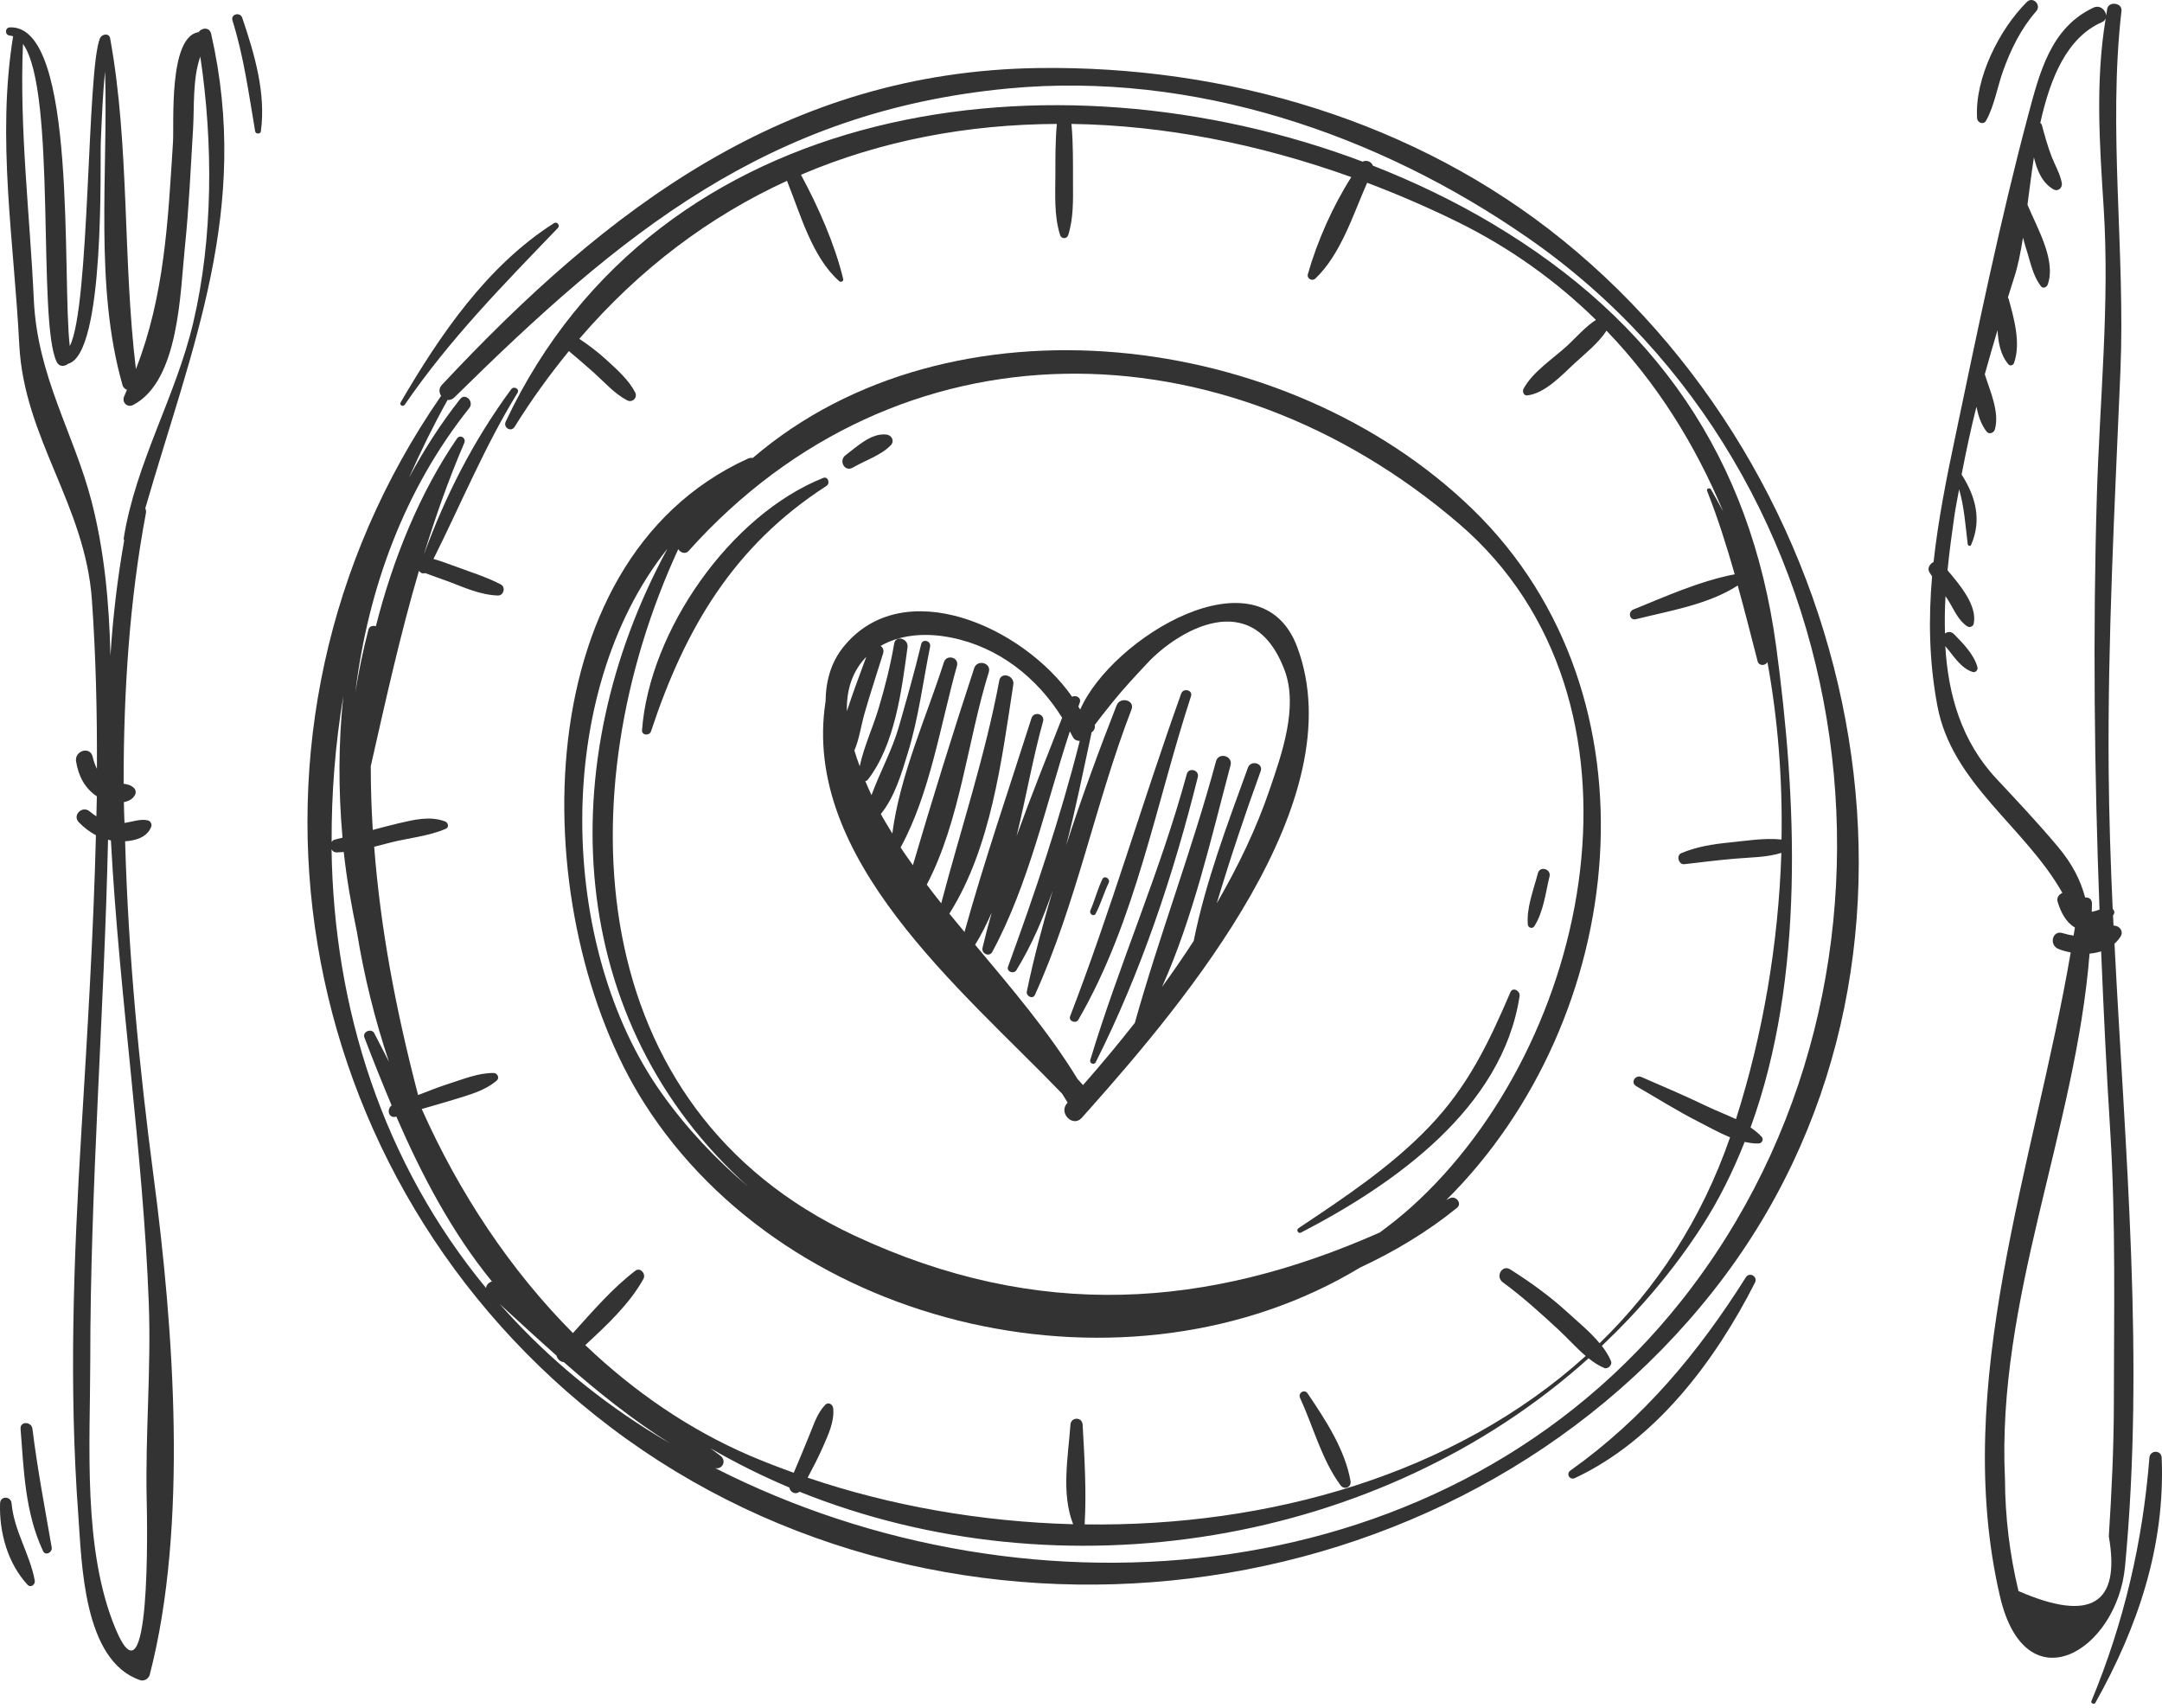 <svg width="200" height="158" viewBox="0 0 200 158" fill="none" xmlns="http://www.w3.org/2000/svg">
<path fill-rule="evenodd" clip-rule="evenodd" d="M61.745 50.758C50.997 70.553 52.197 94.576 69.27 109.819C66.219 107.256 63.483 104.341 61.193 101.11C51.608 87.619 51.048 64.199 61.745 50.758ZM62.743 50.801C62.937 51.117 63.39 51.304 63.698 50.967C83.12 29.284 113.195 29.786 134.957 48.439C153.976 64.745 147.306 96.594 130.549 111.664C129.608 112.504 128.632 113.279 127.641 114.012C111.767 121.041 96.057 122.24 79.056 114.306C53.711 102.488 52.426 73.166 62.743 50.801ZM125.817 117.257C129.034 115.757 132.071 113.933 134.785 111.729C135.295 111.305 134.648 110.558 134.11 110.846C133.995 110.903 133.887 110.953 133.78 111.018C150.623 94.311 154.027 64.429 136.257 47.14C119.09 30.433 87.916 26.678 69.636 42.365C69.492 42.344 69.349 42.351 69.191 42.423C48.075 52.022 48.822 85.099 59.592 102.043C73.032 123.188 104.465 130.159 125.817 117.257Z" fill="#333333"/>
<path fill-rule="evenodd" clip-rule="evenodd" d="M78.403 65.613C78.381 65.671 78.36 65.735 78.345 65.793C78.281 63.66 78.963 61.959 80.14 60.76C79.544 62.375 78.934 63.976 78.403 65.613ZM87.981 58.979C92.389 59.855 95.95 62.698 98.255 66.396C96.84 70 95.376 73.654 94.04 77.345C94.923 73.741 95.562 70.05 96.489 66.733C96.682 66.037 95.634 65.757 95.419 66.439C93.344 72.958 91.061 79.606 89.223 86.212C88.756 85.645 88.282 85.085 87.823 84.517C91.678 78.422 92.662 70.316 93.739 63.323C93.861 62.483 92.597 62.102 92.439 62.964C91.118 70.014 88.885 76.67 87.069 83.562C86.617 82.988 86.164 82.414 85.733 81.832C88.835 75.916 89.517 68.428 91.47 62.181C91.736 61.32 90.4 60.961 90.12 61.808C88.146 67.81 86.243 73.942 84.448 80.037C84.068 79.492 83.673 78.953 83.314 78.393C86.049 73.374 86.997 67.049 88.526 61.593C88.742 60.81 87.564 60.494 87.32 61.255C85.697 66.324 83.242 71.737 82.546 77.101C82.194 76.498 81.806 75.916 81.483 75.299C82.775 73.719 83.414 71.501 83.989 69.62C84.972 66.41 85.382 63.093 86.042 59.812C86.143 59.281 85.346 59.051 85.216 59.589C84.599 62.167 83.867 64.716 83.141 67.264C82.524 69.404 81.39 71.45 80.621 73.554C80.427 73.13 80.227 72.7 80.047 72.262C80.126 72.24 80.205 72.219 80.277 72.132C82.797 68.873 83.414 63.84 83.953 59.869C84.053 59.08 82.862 58.714 82.718 59.532C82.373 61.564 81.871 63.545 81.282 65.513C80.751 67.293 79.918 69.067 79.53 70.883C79.358 70.402 79.178 69.921 79.035 69.426C79.494 68.363 79.652 67.135 79.961 66.044C80.492 64.17 81.117 62.318 81.691 60.451C81.792 60.135 81.67 59.891 81.461 59.755C83.156 58.771 85.432 58.469 87.981 58.979ZM99.238 68.162C99.375 68.449 99.626 68.528 99.885 68.543C98.082 75.672 95.771 82.507 93.251 89.421C93.078 89.881 93.782 90.146 94.026 89.744C95.448 87.418 96.51 84.934 97.386 82.371C96.474 85.48 95.634 88.603 94.988 91.719C94.902 92.15 95.534 92.472 95.735 92.035C99.576 83.606 101.335 74.272 104.673 65.627C105.004 64.766 103.632 64.407 103.295 65.247C101.644 69.462 100.05 73.798 98.628 78.192C99.533 74.76 100.215 71.264 100.962 67.846C100.969 67.817 100.947 67.803 100.947 67.774C101.234 67.58 101.328 67.315 101.27 67.064C101.615 66.597 102.125 65.951 102.9 64.981C103.927 63.703 105.054 62.504 106.174 61.305C108.91 58.398 115.881 54.104 118.839 62.016C120.117 65.434 118.559 69.792 117.446 73.051C116.233 76.627 114.538 80.145 112.557 83.562C113.792 79.448 115.149 75.385 116.621 71.335C116.886 70.596 115.709 70.28 115.443 71.012C113.533 76.275 111.53 81.552 110.424 87.045C109.491 88.488 108.507 89.909 107.495 91.302C110.403 84.797 112.033 77.553 113.835 70.783C114.065 69.921 112.729 69.555 112.492 70.416C110.288 78.587 107.258 86.492 104.982 94.619C103.41 96.615 101.802 98.547 100.186 100.377C100.021 100.191 99.841 99.997 99.676 99.81C96.998 95.423 93.574 91.424 90.206 87.397C90.795 86.456 91.283 85.444 91.743 84.41C91.434 85.501 91.147 86.585 90.888 87.684C90.766 88.208 91.52 88.567 91.793 88.057C95.175 81.782 96.733 74.487 98.966 67.659C99.052 67.832 99.152 67.99 99.238 68.162ZM78.037 59.826C76.852 61.284 76.392 63.043 76.371 64.888C74.102 79.448 88.964 91.525 98.248 101.167C98.413 101.447 98.599 101.713 98.765 102C98.75 102.014 98.736 102.029 98.722 102.043C97.889 102.962 99.253 104.326 100.071 103.407C100.251 103.206 100.437 102.991 100.617 102.79C100.653 102.754 100.689 102.718 100.717 102.682C109.692 92.587 125.294 74.028 120.002 59.855C116.57 50.665 102.835 58.965 99.928 65.635C99.877 65.541 99.813 65.462 99.755 65.369C99.806 65.247 99.841 65.118 99.885 65.003C100.057 64.529 99.533 64.278 99.174 64.45C94.643 57.96 83.572 52.998 78.037 59.826Z" fill="#333333"/>
<path fill-rule="evenodd" clip-rule="evenodd" d="M101.363 84.51C101.837 83.591 102.117 82.6 102.562 81.674C102.742 81.279 102.16 80.935 101.974 81.33C101.528 82.27 101.277 83.268 100.868 84.223C100.731 84.553 101.191 84.848 101.363 84.51Z" fill="#333333"/>
<path fill-rule="evenodd" clip-rule="evenodd" d="M99.755 94.332C105.075 85.149 106.906 74.408 110.173 64.414C110.367 63.833 109.469 63.603 109.268 64.163C105.714 74.078 102.785 84.173 98.994 94.009C98.822 94.461 99.525 94.734 99.755 94.332Z" fill="#333333"/>
<path fill-rule="evenodd" clip-rule="evenodd" d="M109.785 71.609C107.344 80.626 103.546 89.141 100.854 98.066C100.767 98.36 101.213 98.554 101.356 98.274C105.549 89.953 108.557 80.913 110.805 71.888C110.97 71.228 109.965 70.948 109.785 71.609Z" fill="#333333"/>
<path fill-rule="evenodd" clip-rule="evenodd" d="M120.354 114.019C128.977 109.553 139 102.524 140.572 92.142C140.644 91.669 139.954 91.259 139.725 91.784C137.693 96.522 135.776 100.536 132.143 104.305C128.618 107.967 124.324 110.81 120.124 113.61C119.873 113.782 120.088 114.156 120.354 114.019Z" fill="#333333"/>
<path fill-rule="evenodd" clip-rule="evenodd" d="M60.224 67.652C63.368 58.146 67.856 50.493 76.464 44.943C76.823 44.706 76.593 44.038 76.155 44.21C67.554 47.642 60.087 58.326 59.391 67.545C59.355 68.04 60.08 68.09 60.224 67.652Z" fill="#333333"/>
<path fill-rule="evenodd" clip-rule="evenodd" d="M141.936 85.68C142.783 84.367 142.977 82.572 143.343 81.071C143.508 80.375 142.439 80.08 142.266 80.777C141.879 82.27 141.204 83.957 141.333 85.515C141.362 85.831 141.757 85.96 141.936 85.68Z" fill="#333333"/>
<path fill-rule="evenodd" clip-rule="evenodd" d="M78.891 43.255C80.004 42.602 81.511 42.121 82.409 41.181C82.775 40.786 82.488 40.247 81.992 40.197C80.585 40.039 79.271 41.324 78.223 42.107C77.548 42.609 78.137 43.701 78.891 43.255Z" fill="#333333"/>
<path fill-rule="evenodd" clip-rule="evenodd" d="M120.267 129.319C121.474 131.94 122.278 135.063 124.008 137.396C124.353 137.863 125.035 137.59 124.934 137.008C124.425 134.093 122.601 131.322 120.971 128.91C120.677 128.465 120.052 128.845 120.267 129.319Z" fill="#333333"/>
<path fill-rule="evenodd" clip-rule="evenodd" d="M155.585 120.273C134.203 147.304 95.376 150.679 66.161 135.81C66.822 135.96 67.252 135.127 66.649 134.668C66.334 134.438 66.025 134.208 65.716 133.972C68.085 135.336 70.512 136.549 73.018 137.604C73.097 138.057 73.599 138.301 73.958 137.992C98.147 147.728 127.612 143.054 146.955 125.65C147.4 126.009 147.874 126.325 148.405 126.548C148.742 126.684 149.173 126.26 149.03 125.916C148.821 125.406 148.52 124.939 148.182 124.501C151.636 121.22 154.781 117.559 157.437 113.437C159.031 110.975 160.316 108.354 161.393 105.633C161.831 105.726 162.262 105.798 162.693 105.777C163.016 105.755 163.181 105.382 162.951 105.145C162.657 104.822 162.305 104.549 161.939 104.298C167.008 90.369 166.204 73.834 164.308 59.805C161.946 42.322 153.136 29.672 138.045 20.69C134.577 18.622 130.858 16.834 126.995 15.319C126.866 14.953 126.421 14.767 126.054 14.953C97.515 4.191 60.884 9.051 46.783 38.998C46.525 39.551 47.279 40.018 47.609 39.479C49.174 36.959 50.861 34.64 52.627 32.479C53.403 33.139 54.185 33.793 54.939 34.475C55.916 35.351 56.842 36.421 58.012 37.031C58.5 37.289 59.01 36.779 58.752 36.291C58.149 35.128 57.072 34.181 56.117 33.305C55.313 32.565 54.473 31.933 53.59 31.345C59.197 24.811 65.709 19.979 72.802 16.727C74.052 19.821 75.114 23.784 77.634 26.01C77.8 26.146 78.051 26.017 78.001 25.802C77.225 22.585 75.696 19.132 74.095 16.167C81.519 12.993 89.531 11.5 97.766 11.464C97.623 13.022 97.63 14.587 97.63 16.152C97.623 18.019 97.501 19.957 98.068 21.752C98.19 22.119 98.693 22.119 98.815 21.752C99.31 20.187 99.267 18.543 99.26 16.913C99.253 15.097 99.288 13.273 99.116 11.464C107.667 11.586 116.434 13.309 125.006 16.382C123.276 19.089 121.826 22.384 120.986 25.364C120.871 25.773 121.388 26.053 121.682 25.766C124.023 23.54 125.143 19.922 126.471 16.906C129.285 17.969 132.078 19.175 134.828 20.525C139.753 22.951 144.004 26.032 147.637 29.593C146.675 30.21 145.871 31.143 145.031 31.933C143.745 33.132 141.757 34.396 140.931 35.983C140.809 36.219 140.952 36.614 141.276 36.578C142.934 36.392 144.492 34.69 145.648 33.62C146.639 32.709 147.859 31.747 148.613 30.591C153.273 35.43 156.82 41.123 159.404 47.312C159.038 46.623 158.665 45.941 158.27 45.266C158.162 45.079 157.832 45.201 157.918 45.41C158.909 47.922 159.727 50.507 160.474 53.128C157.293 53.731 154.055 55.181 151.09 56.387C150.559 56.61 150.746 57.428 151.341 57.278C154.422 56.502 158.019 55.935 160.754 54.162C161.393 56.495 161.996 58.843 162.592 61.169C162.707 61.629 163.324 61.6 163.497 61.241C164.48 66.604 164.904 72.14 164.803 77.661C163.202 77.496 161.53 77.783 159.936 77.941C158.414 78.092 156.942 78.329 155.527 78.924C155.039 79.133 155.283 80.001 155.807 79.944C157.394 79.765 158.974 79.556 160.567 79.427C161.967 79.305 163.439 79.319 164.789 78.896C164.516 87.353 163.066 95.761 160.589 103.529C159.699 103.106 158.758 102.747 157.918 102.345C155.915 101.383 153.883 100.514 151.844 99.631C151.284 99.387 150.803 100.141 151.356 100.471C153.266 101.577 155.125 102.747 157.092 103.752C158.004 104.219 159.009 104.786 160.043 105.21C157.401 112.856 153.215 119.167 147.974 124.257C147.084 123.18 145.935 122.254 144.944 121.342C143.329 119.871 141.548 118.593 139.71 117.429C138.942 116.948 138.317 118.104 139.014 118.614C140.845 119.957 142.518 121.472 144.176 123.008C145.009 123.783 145.806 124.681 146.689 125.435C134.577 136.398 117.367 141.259 100.337 141.015C100.516 137.985 100.322 134.804 100.15 131.789C100.114 131.057 99.073 131.064 99.023 131.789C98.815 134.711 98.154 138.172 99.274 141C90.788 140.778 82.38 139.299 74.712 136.693C75.208 135.752 75.71 134.812 76.134 133.828C76.622 132.715 77.204 131.495 77.074 130.26C77.038 129.908 76.622 129.656 76.335 129.958C75.588 130.741 75.287 131.767 74.877 132.751C74.403 133.914 73.922 135.084 73.427 136.24C72.041 135.738 70.67 135.214 69.342 134.646C63.727 132.227 58.637 128.716 54.142 124.43C56.145 122.577 58.249 120.61 59.527 118.298C59.771 117.86 59.24 117.192 58.773 117.551C56.662 119.16 54.824 121.299 53.001 123.317C47.228 117.516 42.497 110.4 39.029 102.625C39.022 102.618 39.022 102.603 39.015 102.589C39.991 102.309 40.968 102.029 41.937 101.735C43.366 101.282 44.801 100.938 45.958 99.954C46.237 99.717 46.008 99.257 45.67 99.257C44.227 99.25 42.892 99.818 41.528 100.248C40.558 100.557 39.625 100.938 38.677 101.297C36.631 93.478 35.202 85.961 34.614 78.329C35.066 78.214 35.525 78.099 35.985 77.977C37.715 77.517 39.632 77.374 41.262 76.656C41.578 76.505 41.434 76.081 41.176 75.988C39.776 75.457 38.297 75.83 36.875 76.16C36.078 76.347 35.281 76.562 34.484 76.771C34.362 74.818 34.298 72.858 34.298 70.876C35.698 64.701 37.011 58.735 38.756 52.805L38.771 52.812C38.871 52.999 39.122 53.092 39.323 53.013C40.048 53.279 40.774 53.53 41.492 53.795C42.985 54.363 44.435 55.03 46.051 55.088C46.589 55.109 46.812 54.32 46.324 54.061C44.924 53.329 43.38 52.877 41.901 52.316C41.319 52.094 40.709 51.879 40.099 51.706C42.662 46.587 44.866 41.224 47.867 36.356C48.104 35.975 47.537 35.674 47.286 36.011C43.775 40.786 41.219 45.819 39.201 51.333C40.257 47.894 41.456 44.447 42.949 40.972C43.143 40.513 42.562 40.147 42.267 40.578C38.857 45.553 36.365 51.634 34.771 57.931C34.506 57.845 34.175 57.917 34.089 58.225C33.587 60.142 33.185 62.095 32.869 64.062C34.053 54.413 37.414 45.273 43.409 37.749C43.883 37.153 43.042 36.306 42.569 36.909C40.752 39.214 39.187 41.662 37.837 44.196C38.914 41.748 40.099 39.343 41.406 36.995C41.614 37.017 41.843 36.959 42.037 36.758C57.388 21.623 71.051 10.279 93.286 8.183C110.381 6.574 127.476 12.368 141.383 22.032C173.053 44.031 179.263 90.326 155.585 120.273ZM59.822 132.212C54.523 128.845 50.014 124.932 46.216 120.617C47.946 122.204 49.691 123.812 51.479 125.399C51.55 125.715 51.823 125.98 52.154 126.002C55.27 128.745 58.536 131.358 62.011 133.534C61.279 133.103 60.547 132.672 59.822 132.212ZM44.959 119.145C35.418 107.572 30.88 93.284 30.672 78.573C30.765 78.731 30.909 78.853 31.131 78.853C31.361 78.853 31.576 78.824 31.799 78.81C32.065 81.301 32.51 83.785 33.027 86.262C33.687 90.333 34.685 94.347 35.985 98.224C35.54 97.348 35.08 96.479 34.628 95.589C34.369 95.079 33.501 95.438 33.709 95.976C34.499 98.037 35.339 100.148 36.229 102.259C35.733 102.618 35.956 103.508 36.645 103.293C36.653 103.293 36.66 103.285 36.66 103.285C39.008 108.699 41.822 114.033 45.505 118.542C45.218 118.628 44.988 118.865 44.959 119.145ZM31.763 64.371C31.297 68.686 31.297 73.087 31.684 77.489C31.447 77.546 31.21 77.603 30.973 77.668C30.83 77.704 30.751 77.79 30.679 77.883C30.657 73.389 31.009 68.866 31.763 64.371ZM144.621 22.262C130.987 11.191 113.425 6.05 96.029 6.294C72.68 6.632 56.145 19.283 40.881 35.602C40.573 35.932 40.609 36.32 40.81 36.614C19.428 67.487 26.479 109.302 56.49 132.033C87.621 155.618 134.419 149.918 158.485 119.425C182.078 89.529 172.909 45.216 144.621 22.262Z" fill="#333333"/>
<path fill-rule="evenodd" clip-rule="evenodd" d="M37.442 37.44C41.592 31.387 46.553 26.347 51.608 21.092C51.831 20.862 51.543 20.46 51.256 20.639C45.06 24.574 40.695 30.992 37.062 37.224C36.918 37.469 37.284 37.67 37.442 37.44Z" fill="#333333"/>
<path fill-rule="evenodd" clip-rule="evenodd" d="M161.501 118.162C157.092 125.155 152.045 131.214 145.275 136.032C144.844 136.334 145.21 136.958 145.691 136.729C153.187 133.218 158.686 125.858 162.348 118.65C162.628 118.09 161.845 117.623 161.501 118.162Z" fill="#333333"/>
<path fill-rule="evenodd" clip-rule="evenodd" d="M17.878 29.837C16.262 36.7 12.572 42.76 11.444 49.796C11.43 49.868 11.473 49.925 11.488 49.99C10.863 53.515 10.447 57.062 10.217 60.645C10.102 55.777 9.657 50.945 8.458 46.328C6.814 40.039 3.461 34.827 3.13 27.755C2.764 19.814 1.788 12.009 2.125 4.061C5.27 8.412 3.418 29.858 5.256 33.498C5.492 33.958 5.981 33.915 6.311 33.649C9.75 32.709 9.24 15.075 9.326 13.094C9.42 10.925 9.499 8.764 9.721 6.603C10.008 16.073 8.716 26.455 11.33 35.609C11.401 35.868 11.566 35.997 11.746 36.062C11.653 36.248 11.588 36.449 11.495 36.643C11.229 37.189 11.76 37.749 12.313 37.462C16.592 35.243 16.671 26.958 17.102 22.858C17.483 19.211 17.641 15.527 17.863 11.866C17.978 9.985 17.806 7.235 18.531 5.239C19.723 13.252 19.715 22.018 17.878 29.837ZM13.764 120.553C13.993 126.612 13.433 132.665 13.57 138.724C13.62 140.893 13.972 158.54 10.691 150.679C7.632 143.341 8.343 133.677 8.35 125.88C8.35 109.819 9.635 93.751 9.994 77.682C10.08 77.704 10.174 77.718 10.26 77.74C11.028 92.121 13.247 106.609 13.764 120.553ZM19.529 3.121C19.378 2.482 18.646 2.554 18.366 2.984C18.351 2.984 18.337 2.977 18.323 2.977C15.587 3.487 16.111 11.378 16.004 13.129C15.544 20.467 15.207 27.417 12.572 34.145C11.344 23.942 11.997 13.467 10.188 3.544C10.088 3.013 9.405 3.15 9.247 3.544C8.027 6.467 8.336 28.379 6.455 32.012C5.715 25.751 7.201 2.274 0.919 2.532C0.431 2.547 0.431 3.264 0.919 3.293C1.027 3.3 1.12 3.329 1.213 3.358C-0.323 12.821 1.3 22.348 1.781 31.861C2.219 40.563 7.869 46.666 8.501 55.483C8.867 60.652 8.989 65.872 8.967 71.12C8.788 70.768 8.659 70.388 8.573 70.007C8.336 68.995 6.885 69.44 7.036 70.431C7.252 71.752 7.819 72.901 8.946 73.654L8.96 73.662C8.953 74.279 8.924 74.897 8.917 75.514C8.702 75.378 8.501 75.234 8.307 75.069C7.618 74.473 6.648 75.414 7.302 76.074C7.754 76.541 8.293 76.957 8.874 77.266C8.644 86.427 8.077 95.61 7.532 104.614C6.814 116.41 6.368 128.256 7.237 140.06C7.567 144.569 7.682 153.63 12.967 155.424C13.333 155.546 13.756 155.288 13.85 154.929C17.432 141.137 16.054 122.821 14.209 108.842C12.909 98.956 11.868 88.394 11.574 77.826C12.579 77.761 13.642 77.431 13.993 76.462C14.079 76.232 13.9 75.93 13.67 75.887C12.952 75.73 12.234 76.031 11.516 76.124C11.502 75.485 11.459 74.839 11.459 74.2C11.89 74.121 12.263 73.934 12.478 73.554C12.6 73.339 12.572 73.066 12.392 72.894C12.127 72.628 11.789 72.549 11.437 72.499C11.43 63.962 11.983 55.49 13.498 47.47C13.534 47.298 13.498 47.154 13.44 47.025C17.741 32.127 23.234 19.34 19.529 3.121Z" fill="#333333"/>
<path fill-rule="evenodd" clip-rule="evenodd" d="M195.547 129.671C195.547 133.828 195.346 137.971 195.08 142.12C196.186 148.403 193.4 150.09 186.723 147.182C185.905 143.772 185.488 140.318 185.474 136.829C184.677 120.194 192 104.549 193.3 88.215C193.666 88.179 194.025 88.115 194.37 88.007C194.599 93.557 194.865 99.121 195.217 104.736C195.727 113.014 195.554 121.378 195.547 129.671ZM190.342 78.293C188.533 76.139 186.623 74.114 184.699 72.053C181.446 68.586 180.218 64.263 179.953 59.769C180.707 60.638 181.346 61.786 182.48 62.16C182.746 62.253 183.004 61.966 182.925 61.708C182.602 60.53 181.59 59.511 180.75 58.656C180.484 58.39 180.154 58.426 179.924 58.606C179.895 57.457 179.903 56.301 179.974 55.152C180.053 55.282 180.147 55.404 180.226 55.533C180.743 56.359 181.152 57.407 181.992 57.945C182.2 58.082 182.53 57.953 182.581 57.708C182.925 56.007 181.331 54.147 180.161 52.754C180.326 51.06 180.556 49.387 180.786 47.779C180.908 46.932 181.08 46.099 181.231 45.266C181.712 46.896 181.82 48.669 182.028 50.335C182.042 50.471 182.257 50.586 182.336 50.414C183.349 48.102 182.76 45.926 181.461 43.895C181.87 41.791 182.308 39.709 182.832 37.634C183.011 38.488 183.284 39.314 183.787 39.938C184.009 40.218 184.447 40.039 184.533 39.745C185 38.151 184.095 36.176 183.607 34.626C183.988 33.254 184.376 31.897 184.785 30.54C184.857 31.711 185.058 32.852 185.804 33.714C185.969 33.893 186.235 33.778 186.307 33.584C186.967 31.768 186.307 29.427 185.804 27.618C185.797 27.582 185.754 27.561 185.74 27.532C185.934 26.907 186.127 26.283 186.328 25.665C186.666 24.639 186.917 23.382 187.14 21.982C187.233 22.276 187.29 22.578 187.391 22.88C187.807 24.107 188.008 25.464 188.82 26.498C188.999 26.728 189.344 26.563 189.423 26.333C190.234 24.093 188.468 21.135 187.556 18.938C187.743 17.516 187.922 16.037 188.152 14.558C188.439 15.779 188.927 16.927 189.961 17.516C190.385 17.76 190.816 17.366 190.73 16.92C190.579 16.08 190.105 15.298 189.796 14.501C189.423 13.539 189.15 12.541 188.884 11.55C188.863 11.471 188.791 11.435 188.741 11.378C189.667 7.177 191.218 3.466 194.441 2.051C194.635 1.972 194.736 1.843 194.793 1.692C193.824 7.58 194.226 13.295 194.607 19.268C195.167 28.07 194.24 37.002 193.975 45.797C193.594 58.706 193.745 71.4 194.219 84.144C193.982 84.223 193.745 84.302 193.501 84.352C193.508 84.101 193.522 83.857 193.522 83.606C193.53 83.16 193.207 82.988 192.891 83.024C192.446 81.387 191.713 79.922 190.342 78.293ZM195.605 87.296C195.813 87.109 196.014 86.887 196.172 86.628C196.481 86.126 196.035 85.602 195.518 85.623C195.497 85.314 195.483 85.013 195.468 84.704C195.497 84.625 195.562 84.561 195.583 84.474C195.619 84.309 195.547 84.187 195.439 84.087C195.246 79.815 195.102 75.536 195.066 71.249C194.966 59.015 195.633 46.644 196.15 34.417C196.624 23.296 194.987 12.031 196.251 1.003C196.337 0.249 195.066 0.084 194.93 0.823C194.894 1.024 194.865 1.233 194.836 1.434C194.8 0.938 194.262 0.421 193.659 0.708C189.689 2.561 188.662 6.761 187.599 10.739C185.05 20.302 182.947 30.512 180.915 40.211C180.06 44.246 179.292 48.109 178.869 51.986C178.502 52.166 178.244 52.604 178.517 52.991C178.596 53.099 178.66 53.207 178.732 53.314C178.395 57.22 178.445 61.155 179.22 65.29C180.556 72.484 187.326 76.476 190.787 82.6C190.478 82.722 190.234 83.031 190.342 83.405C190.629 84.367 191.096 85.3 191.943 85.803C191.907 86.047 191.857 86.298 191.821 86.549C191.483 86.499 191.146 86.427 190.809 86.32C189.854 86.011 189.531 87.418 190.406 87.777C190.758 87.921 191.153 88.028 191.555 88.107C188.224 107.586 180.463 128.063 185.007 147.656C187.362 157.844 195.834 152.768 196.581 144.906C198.405 125.629 196.581 106.495 195.605 87.296Z" fill="#333333"/>
<path fill-rule="evenodd" clip-rule="evenodd" d="M198.835 134.847C198.218 142.666 196.473 150.119 193.472 157.356C193.386 157.571 193.731 157.708 193.838 157.514C197.78 150.485 200.307 142.989 199.97 134.847C199.941 134.108 198.893 134.122 198.835 134.847Z" fill="#333333"/>
<path fill-rule="evenodd" clip-rule="evenodd" d="M1.903 132.17C2.204 136.032 2.312 139.917 3.985 143.485C4.214 143.959 4.861 143.6 4.782 143.147C4.15 139.493 3.453 135.853 3.001 132.17C2.915 131.488 1.845 131.452 1.903 132.17Z" fill="#333333"/>
<path fill-rule="evenodd" clip-rule="evenodd" d="M0.007 139.055C-0.086 141.726 0.704 144.612 2.549 146.601C2.843 146.917 3.281 146.579 3.217 146.22C2.764 143.736 1.292 141.618 1.07 139.055C1.005 138.387 0.036 138.366 0.007 139.055Z" fill="#333333"/>
<path fill-rule="evenodd" clip-rule="evenodd" d="M21.503 1.886C22.566 5.282 23.011 8.671 23.607 12.16C23.65 12.412 24.088 12.426 24.131 12.16C24.619 8.599 23.535 4.98 22.408 1.642C22.214 1.075 21.324 1.312 21.503 1.886Z" fill="#333333"/>
<path fill-rule="evenodd" clip-rule="evenodd" d="M183.722 11.169C184.498 9.777 184.763 8.053 185.302 6.553C186.02 4.557 186.953 2.647 188.36 1.046C188.877 0.464 188.059 -0.376 187.499 0.184C184.957 2.704 182.652 7.271 182.896 10.947C182.925 11.363 183.5 11.572 183.722 11.169Z" fill="#333333"/>
</svg>
